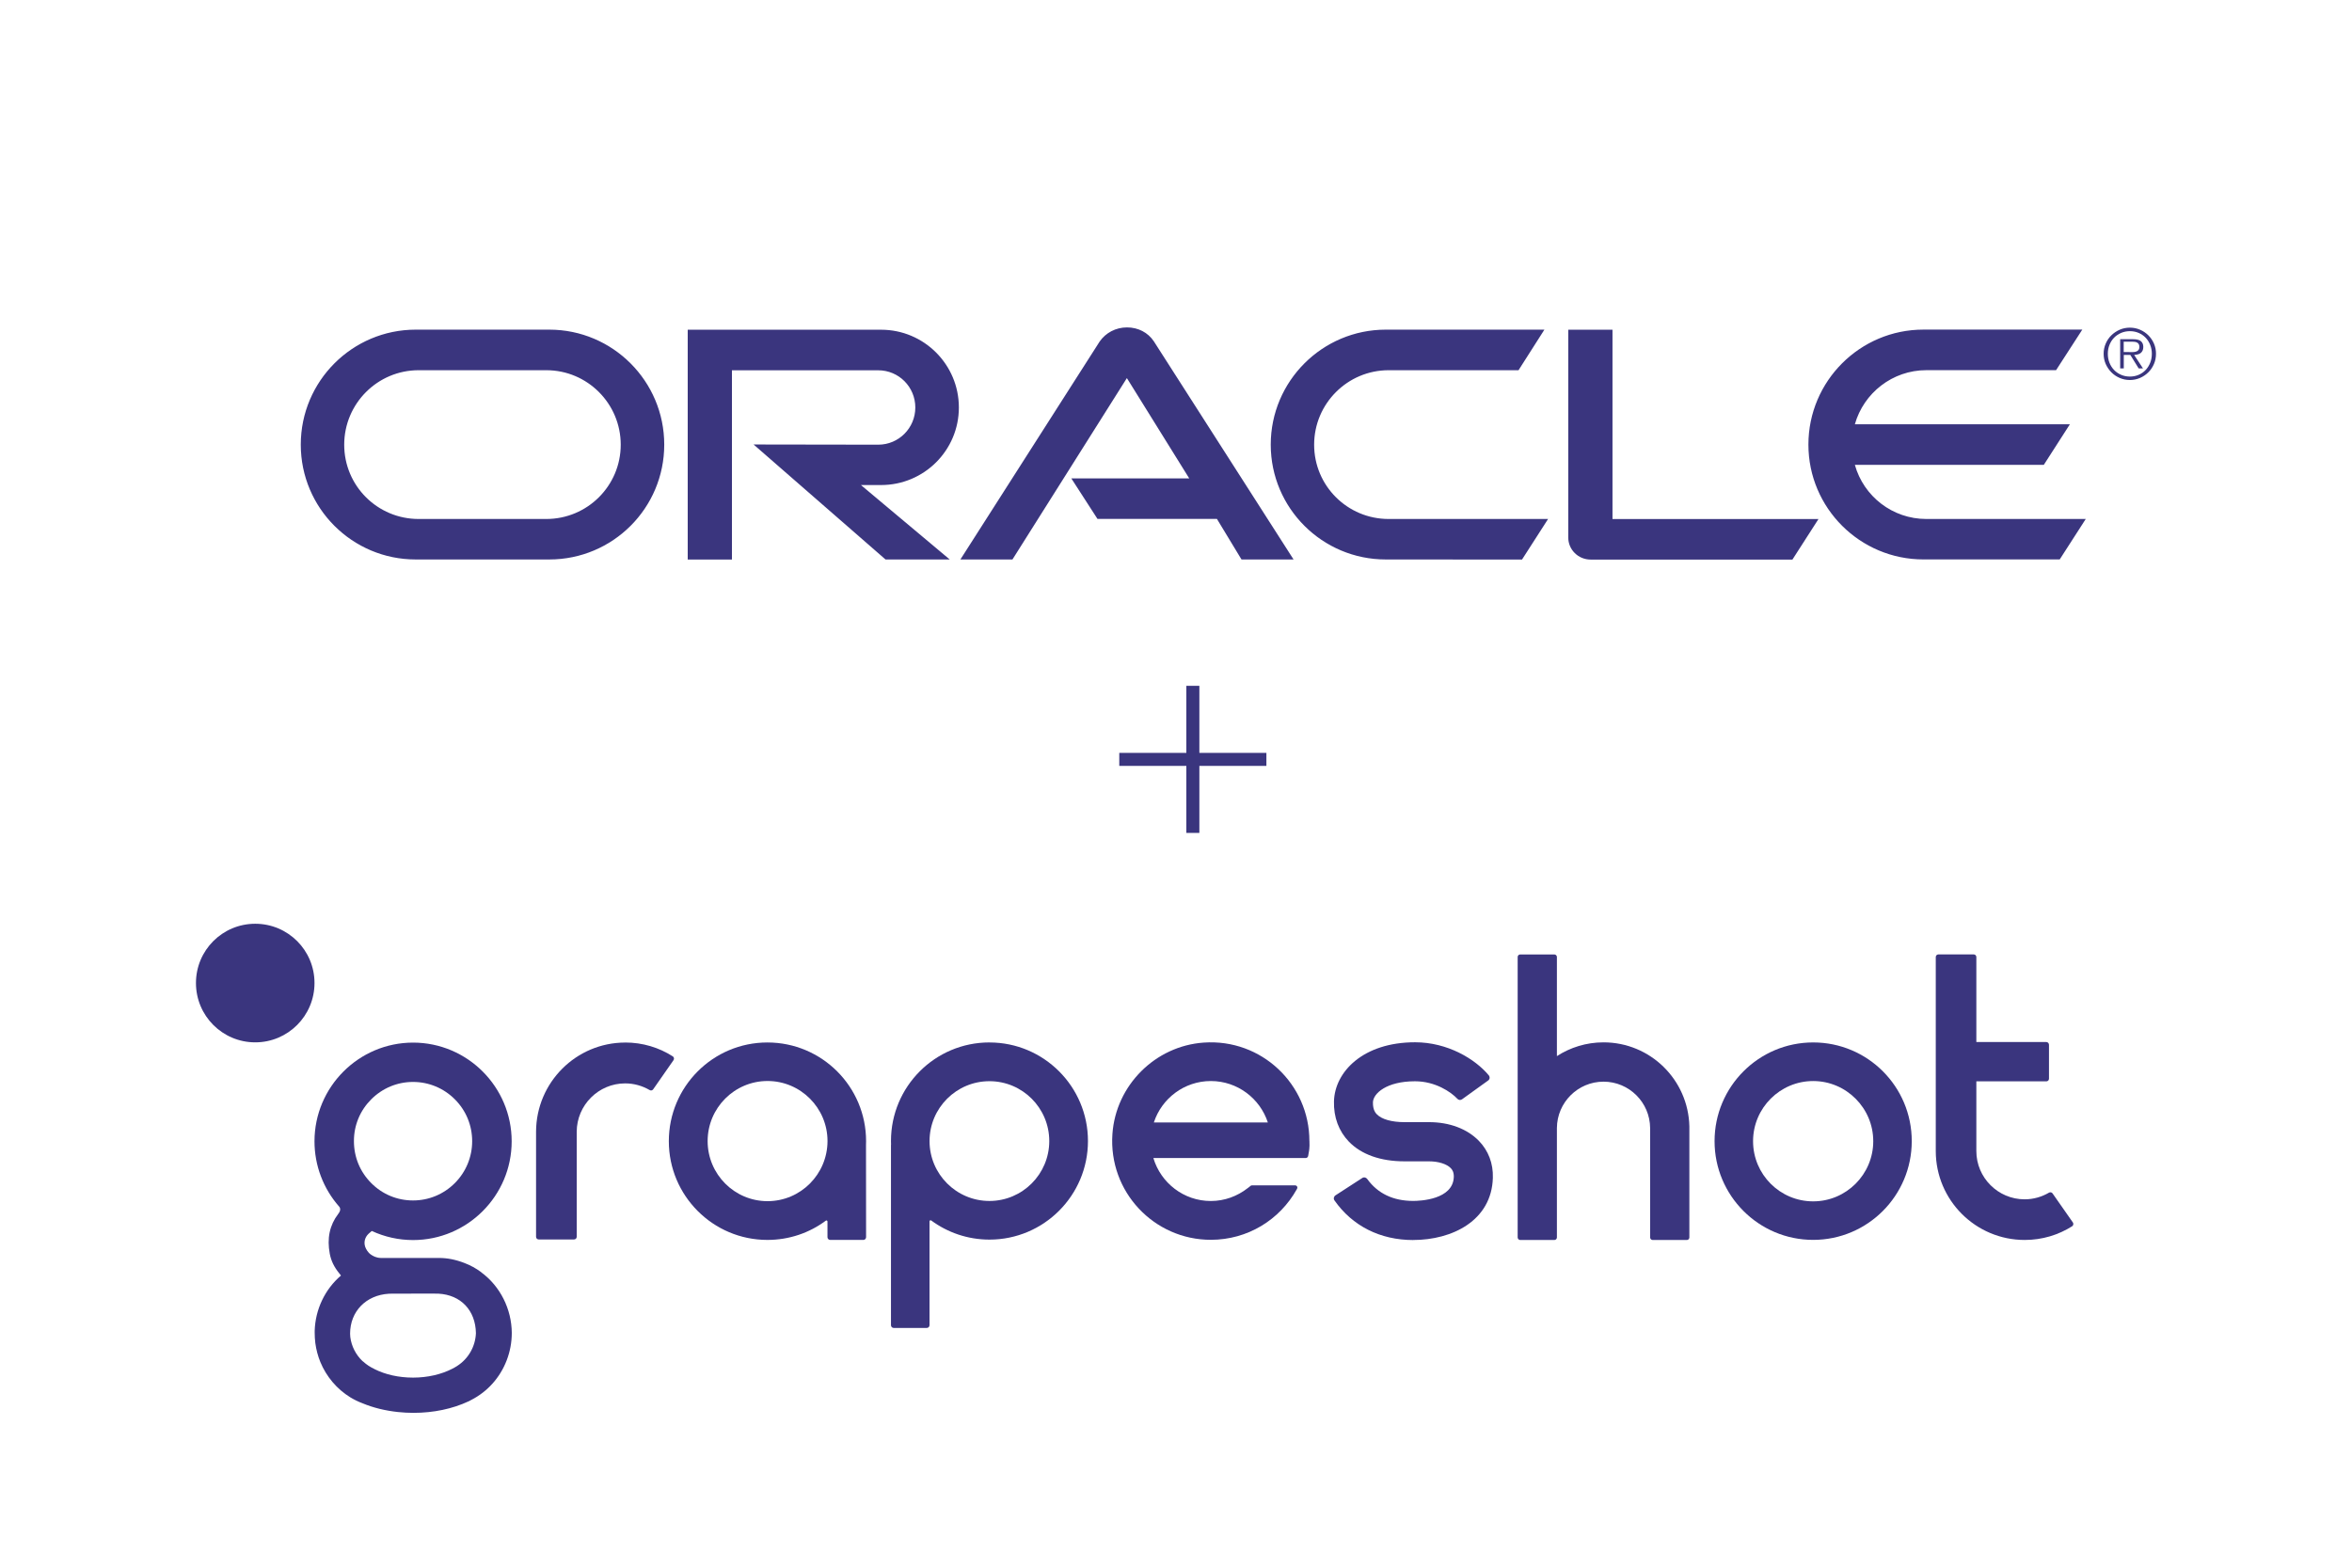 <?xml version="1.0" encoding="UTF-8"?> <svg xmlns="http://www.w3.org/2000/svg" id="Layer_1" width="600" height="400" viewBox="0 0 600 400"><defs><style>.cls-1{fill:#3a357e;}</style></defs><path class="cls-1" d="m273.3,122.07h30.08l-15.91-25.6-29.19,46.28h-13.28l35.52-55.6c1.55-2.24,4.12-3.61,6.98-3.61s5.34,1.31,6.83,3.52l35.66,55.69h-13.28l-6.27-10.35h-30.47l-6.67-10.33h0Zm138.05,10.35v-48.29h-11.28v53.03c0,1.46.56,2.86,1.64,3.94s2.53,1.68,4.12,1.68h51.42l6.65-10.35h-52.55Zm-186.58-8.66c10.95,0,19.84-8.84,19.84-19.79s-8.89-19.84-19.84-19.84h-49.33v58.64h11.28v-48.29h37.32c5.25,0,9.46,4.26,9.46,9.49s-4.21,9.49-9.46,9.49l-31.8-.05,33.66,29.34h16.38l-22.65-18.99h5.14Zm-118.72,18.99c-16.18,0-29.32-13.1-29.32-29.3s13.14-29.34,29.32-29.34h34.08c16.18,0,29.32,13.16,29.32,29.34s-13.12,29.3-29.32,29.3h-34.08Zm33.31-10.33c10.48,0,18.99-8.47,18.99-18.95s-8.49-19.01-18.99-19.01h-32.56c-10.48,0-18.99,8.51-18.99,19.01s8.49,18.95,18.99,18.95h32.56Zm214.15,10.33c-16.18,0-29.34-13.1-29.34-29.3s13.16-29.34,29.34-29.34h40.47l-6.6,10.35h-33.13c-10.48,0-19.01,8.51-19.01,19.01s8.51,18.95,19.01,18.95h40.67l-6.65,10.35-34.77-.02h0Zm137.91-10.33c-8.66,0-16-5.79-18.24-13.81h48.2l6.65-10.35h-54.85c2.24-7.96,9.58-13.81,18.24-13.81h33.09l6.69-10.35h-40.53c-16.2,0-29.34,13.16-29.34,29.34s13.16,29.3,29.34,29.3h34.77l6.65-10.33h-40.67v.02Z"></path><path class="cls-1" d="m543.34,96.96c-.93,0-1.8-.18-2.61-.53-.81-.35-1.52-.83-2.12-1.44s-1.08-1.31-1.44-2.12c-.35-.81-.53-1.68-.53-2.61s.18-1.78.53-2.59c.35-.81.83-1.52,1.44-2.11.61-.6,1.31-1.07,2.12-1.43.81-.35,1.68-.53,2.61-.53s1.78.18,2.59.53c.81.35,1.52.83,2.12,1.43.6.6,1.08,1.3,1.43,2.11.35.81.52,1.67.52,2.59s-.17,1.8-.52,2.61c-.35.81-.82,1.52-1.43,2.12-.61.61-1.31,1.08-2.12,1.44-.81.35-1.68.53-2.59.53Zm0-.88c.81,0,1.56-.15,2.25-.45.69-.3,1.28-.71,1.77-1.23s.88-1.14,1.16-1.84c.28-.7.42-1.47.42-2.29s-.14-1.57-.42-2.27c-.28-.7-.67-1.32-1.16-1.83s-1.08-.92-1.77-1.22-1.44-.45-2.25-.45-1.56.15-2.25.45c-.69.3-1.29.71-1.79,1.22s-.89,1.13-1.17,1.83c-.28.7-.42,1.46-.42,2.27s.14,1.59.42,2.29c.28.7.67,1.32,1.17,1.84s1.1.93,1.79,1.23c.69.3,1.44.45,2.25.45Zm3.33-2.08h-1.09l-2.13-3.44h-1.67v3.44h-.92v-7.45h3.26c.99,0,1.68.18,2.06.53.39.35.58.83.58,1.44,0,.36-.06.68-.18.93-.12.26-.28.47-.49.63-.21.16-.46.28-.75.35-.29.08-.6.12-.92.13l2.26,3.44Zm-3.51-4.16h.84c.31,0,.59-.04.85-.11.27-.07.48-.2.65-.39s.26-.47.26-.85c0-.29-.06-.53-.17-.7-.11-.17-.26-.3-.43-.39-.17-.09-.38-.15-.6-.18-.22-.03-.45-.04-.67-.04h-2.13v2.64h1.39Z"></path><path class="cls-1" d="m360.51,316.4c-8.43,0-15.51-3.58-20.09-10.12-.3-.42-.16-1,.26-1.28l6.85-4.44c.42-.28.95-.14,1.25.26,2.69,3.72,6.64,5.6,11.73,5.6,1.7,0,10.19-.3,10.36-6.15.02-1.21-.39-1.81-.77-2.21-1.04-1.07-3.16-1.74-5.55-1.74h-6.25c-6.11,0-11.01-1.74-14.19-5.02-2.6-2.69-3.92-6.25-3.81-10.31.21-7.48,7.38-15.05,20.69-15.05,8.27,0,15.33,4.25,18.81,8.45.33.42.26,1.02-.19,1.32l-6.64,4.78c-.37.26-.88.23-1.18-.12-1.65-1.76-5.64-4.48-10.82-4.48-7.29,0-10.66,3.13-10.73,5.36-.05,2,.74,2.81,1,3.07,1.23,1.28,3.81,2,7.06,2h6.25c5.2,0,9.71,1.7,12.7,4.76,2.44,2.51,3.69,5.78,3.58,9.43-.3,10.98-10.43,15.88-20.32,15.88"></path><path class="cls-1" d="m94.7,280.5c2.86-2.86,6.64-4.44,10.66-4.44s7.83,1.58,10.68,4.44,4.41,6.64,4.41,10.68-1.58,7.83-4.41,10.68c-2.86,2.86-6.64,4.44-10.68,4.44s-7.83-1.58-10.66-4.44c-2.86-2.86-4.41-6.64-4.41-10.68-.02-4.04,1.56-7.83,4.41-10.68m-2.18,66.81l-.07-.05c-1.7-1.63-2.79-3.78-3.09-6.11-.02-.3-.05-.58-.05-.86,0-5.67,4.06-9.85,9.89-10.19.3-.02.53-.02.77-.02l10.17-.02c.56,0,1.65,0,1.7.02,5.71.3,9.47,4.25,9.57,10.08-.14,3.41-1.93,6.55-4.81,8.38l-.07.05c-.39.26-.77.44-1.11.63-2.81,1.46-6.36,2.28-10.03,2.28s-7.08-.77-9.87-2.18l-.02-.02c-1.04-.49-2-1.11-2.83-1.88-.07-.02-.09-.05-.14-.09m30.26-22.71c-1.35-1-2.79-1.79-4.32-2.37-2.23-.86-4.34-1.28-6.43-1.28h-14.86c-1.21-.02-2.02-.49-2.58-.88-.72-.49-1.23-1.37-1.44-1.97-.39-1.14-.09-2.41.84-3.3l.84-.74c3.32,1.53,6.87,2.32,10.54,2.32,13.86,0,25.15-11.31,25.15-25.19s-11.29-25.19-25.15-25.19-25.15,11.31-25.15,25.19c0,6.13,2.23,12.03,6.27,16.63t.05.05l.02.02c.23.3.28.74.12,1.14-.09.23-.23.46-.42.7-2.18,2.88-2.88,6.2-2.14,10.15.33,1.76,1.09,3.37,2.44,5.02l.42.53c-4.11,3.51-6.55,8.66-6.71,14.12v.42c0,.88.05,1.79.16,2.69.23,1.67.65,3.3,1.28,4.83,1.53,3.74,4.25,6.94,7.66,9.03,1,.6,2.04,1.11,3.11,1.51,2.74,1.14,5.78,1.88,9.03,2.23,1.35.14,2.67.21,3.95.21,5.11,0,9.98-1.02,14.09-2.95.05-.02.09-.05.16-.07l.21-.12c.09-.05.21-.09.3-.16,4.13-2.11,7.34-5.69,9.03-10.1.86-2.23,1.3-4.6,1.3-7.01-.05-6.06-2.93-11.87-7.78-15.44"></path><path class="cls-1" d="m462.54,265.98c-13.89,0-25.15,11.29-25.15,25.19s11.26,25.19,25.15,25.19,25.15-11.29,25.15-25.19c.02-13.91-11.24-25.19-25.15-25.19m0,9.85c8.45,0,15.33,6.9,15.33,15.35s-6.87,15.35-15.33,15.35-15.33-6.87-15.33-15.35,6.9-15.35,15.33-15.35"></path><path class="cls-1" d="m195.8,306.48c-8.43,0-15.28-6.87-15.28-15.33s6.85-15.33,15.28-15.33,15.3,6.87,15.3,15.33c-.02,8.48-6.87,15.33-15.3,15.33m25.12-14.37c0-.3.02-.63.02-.93,0-13.91-11.26-25.19-25.17-25.19s-25.15,11.29-25.15,25.19,11.26,25.19,25.15,25.19c5.57,0,10.73-1.81,14.88-4.9h0l.02-.02s.09-.05.14-.05c.16,0,.28.12.28.28v3.99c0,.37.3.7.7.7h8.45c.37,0,.7-.3.7-.7,0,0-.02-23.52-.02-23.57"></path><path class="cls-1" d="m252.41,306.43c-8.43,0-15.28-6.85-15.28-15.28s6.85-15.28,15.28-15.28,15.26,6.85,15.26,15.28-6.85,15.28-15.26,15.28m0-40.45c-13.89,0-25.12,11.26-25.12,25.15,0,.3.02.63.02.93,0,.05-.02.09-.02.14v45.93c0,.37.3.7.7.7h8.43c.37,0,.7-.3.7-.7v-26.49h0c0-.16.12-.28.28-.28.05,0,.09,0,.14.05h.02c4.16,3.07,9.31,4.88,14.86,4.88,13.86,0,25.12-11.26,25.12-25.15,0-13.89-11.26-25.15-25.12-25.15"></path><path class="cls-1" d="m430.96,287.39c-.28-11.89-9.96-21.43-21.9-21.43-4.39,0-8.48,1.3-11.89,3.51v-25.29c0-.35-.3-.65-.65-.65h-8.71c-.37,0-.65.3-.65.65v43.72h0v27.84c0,.35.3.65.65.65h8.71c.37,0,.65-.3.65-.65v-27.93c.05-6.52,5.36-11.82,11.89-11.82s11.84,5.29,11.89,11.82v27.93c0,.35.3.65.65.65h8.71c.37,0,.65-.3.65-.65v-28.28s0-.05,0-.07"></path><path class="cls-1" d="m159.51,266.01c-12.54,0-22.71,10.17-22.76,22.73v26.84c0,.37.3.67.67.67h9.03c.37,0,.67-.3.67-.67v-26.8c.02-6.8,5.55-12.35,12.35-12.35,2.28,0,4.41.63,6.25,1.7.3.19.7.12.91-.19l5.18-7.43c.23-.33.14-.77-.19-.98-3.48-2.23-7.66-3.53-12.12-3.53"></path><path class="cls-1" d="m528.79,311.91l-5.18-7.41c-.21-.3-.6-.37-.91-.19-1.83,1.07-3.95,1.7-6.22,1.7-6.78,0-12.31-5.53-12.31-12.31v-17.79h17.86c.37,0,.67-.3.67-.67v-8.66c0-.37-.3-.7-.67-.7h-17.86v-21.69c0-.37-.3-.67-.67-.67h-9.01c-.37,0-.67.3-.67.67v49.53c.02,12.52,10.17,22.66,22.69,22.66,4.46,0,8.61-1.28,12.12-3.51.3-.21.37-.65.16-.98"></path><path class="cls-1" d="m294.35,286.4c2-6.13,7.76-10.57,14.54-10.57s12.54,4.44,14.54,10.57h-29.07Zm39.68,4.74c0-14.51-12.24-26.15-26.94-25.12-12.4.86-22.45,10.91-23.31,23.34-1.02,14.72,10.61,26.98,25.1,26.98,9.43,0,17.58-5.13,21.9-12.84h0c.05-.07.09-.14.12-.21.09-.19.09-.39-.02-.56-.09-.16-.28-.28-.49-.28h-11.01c-.14,0-.28.05-.37.14-.23.21-.49.39-.77.6h0c-2.6,2.02-5.83,3.25-9.36,3.25-6.92,0-12.77-4.64-14.65-10.96h38.85c.3,0,.56-.21.63-.51.19-1.02.33-1.74.33-2.44,0-.09.02-.16.02-.16-.02-.39-.02-.81-.02-1.23"></path><path class="cls-1" d="m80.23,250.82c0,8.36-6.76,15.14-15.12,15.14s-15.12-6.78-15.12-15.14,6.76-15.12,15.12-15.12c8.36,0,15.12,6.76,15.12,15.12"></path><polygon class="cls-1" points="323.06 192.1 305.96 192.1 305.96 174.99 302.64 174.99 302.64 192.1 285.53 192.1 285.53 195.42 302.64 195.42 302.64 212.52 305.96 212.52 305.96 195.42 323.06 195.42 323.06 192.1"></polygon></svg> 